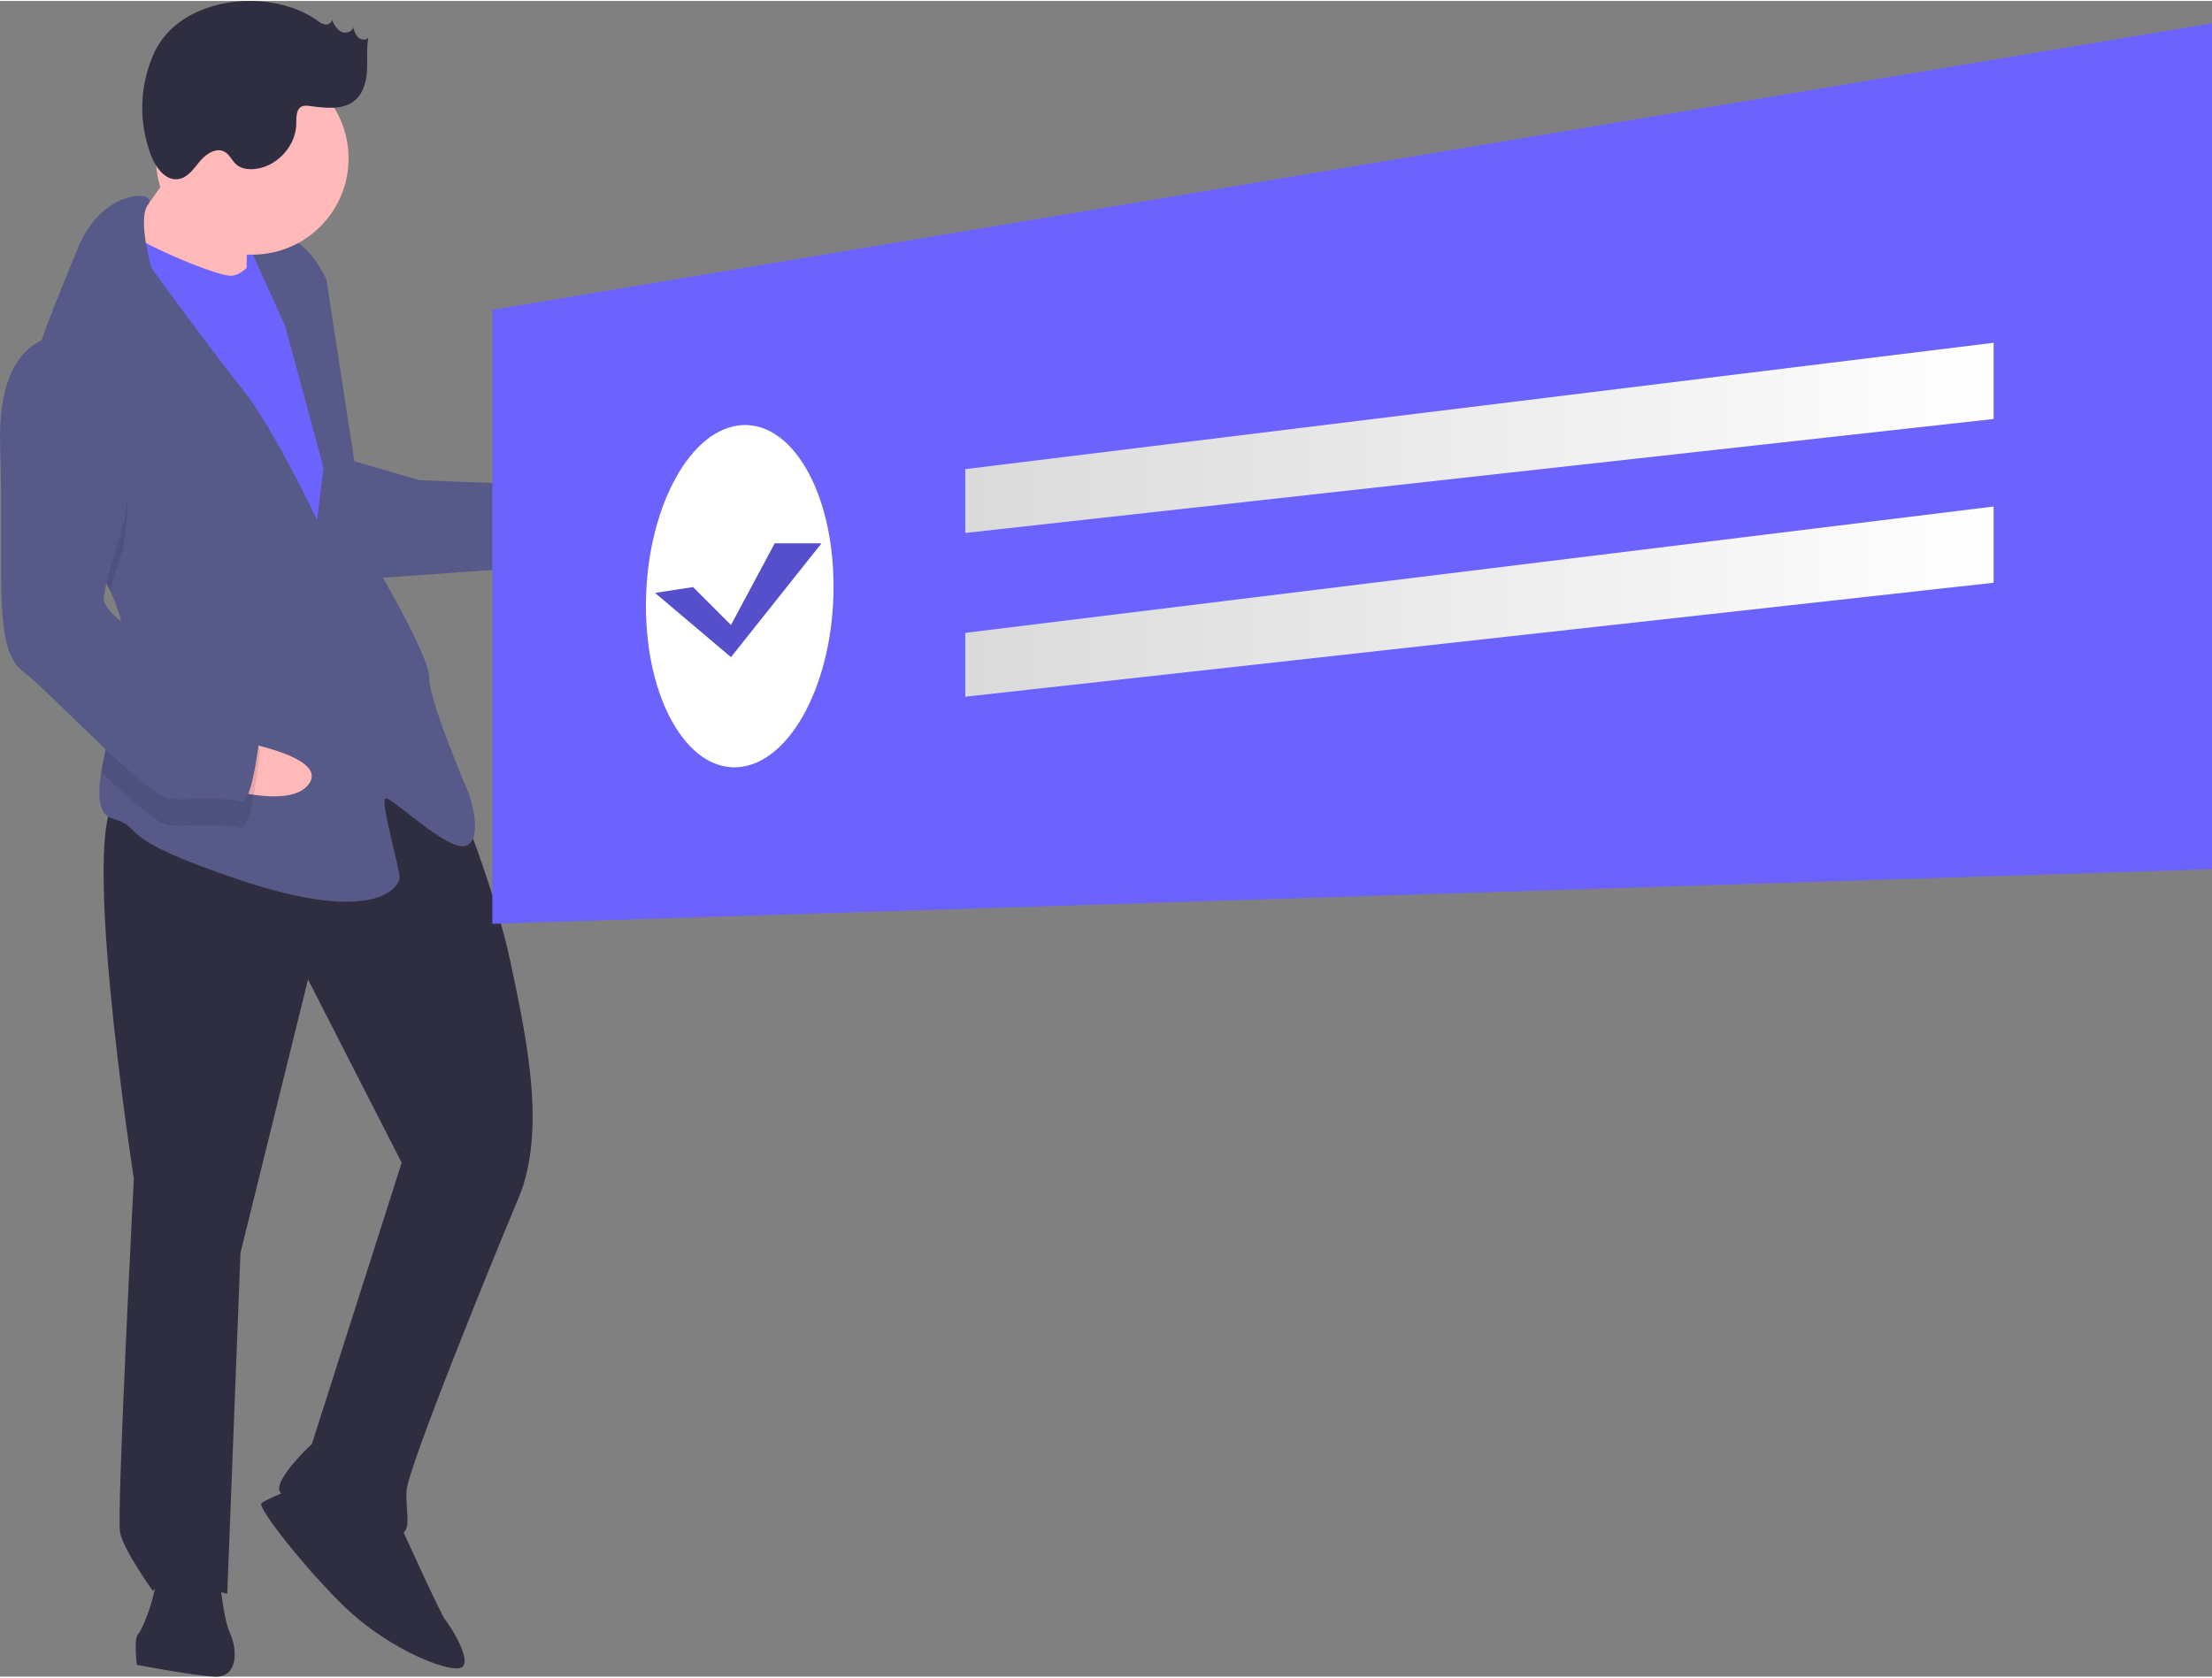 <svg id="e0434867-4dbf-4b6d-811e-d575985e7b91" data-name="Layer 1" xmlns="http://www.w3.org/2000/svg"
     xmlns:xlink="http://www.w3.org/1999/xlink" width="174" height="132" viewBox="0 0 873.527 661.922">
    <rect x="0" y="0" width="873.527" height="661.922" fill="#808080" stroke="none"/>
    <defs>
        <linearGradient id="b66d5b2e-2a7e-4a85-b9c3-ae278fa45bee" x1="381.182" y1="172.59" x2="787.292"
                        y2="172.59" gradientUnits="userSpaceOnUse">
            <stop offset="0" stop-color="#dadada"/>
            <stop offset="1" stop-color="#fff"/>
        </linearGradient>
        <linearGradient id="e0ad699f-4c97-4d99-9072-527ef1d2ca0a" x1="381.182" y1="237.267" x2="787.292"
                        y2="237.267" xlink:href="#b66d5b2e-2a7e-4a85-b9c3-ae278fa45bee"/>
    </defs>
    <title>Checklist</title>
    <rect x="251.774" y="206.363" width="24.201" height="31.116"
          transform="translate(355.715 334.861) rotate(-177.779)" fill="#6c63ff"/>
    <path d="M361.475,314.798s33.489-16.001,32.954-2.182-33.757,22.91-33.757,22.91Z"
          transform="translate(-163.236 -119.039)" fill="#ffb9b9"/>
    <path d="M343.101,431.722s15.8,38.672,21.638,66.577,14.728,66.309,3.292,93.545-43.949,107.282-44.284,115.919,2.785,17.407-4.125,17.14-44.509-12.106-46.036-17.355,12.828-18.532,12.828-18.532l35.446-111.072-36.983-72.362-26.675,107.952-5.225,134.733s-25.642-7.914-29.365-1.139c0,0-11.489-16.015-12.948-22.991S216.091,584.222,216.091,584.222s-23.537-151.418-4.537-150.681S304.979,388.725,343.101,431.722Z"
          transform="translate(-163.236 -119.039)" fill="#2f2e41"/>
    <path d="M319.89,717.993s17.527,38.739,19.188,40.533,13.082,19.537,4.445,19.202-29.03-9.775-44.04-24.197-34.801-39.408-33.006-41.069,14.087-6.374,14.087-6.374Z"
          transform="translate(-163.236 -119.039)" fill="#2f2e41"/>
    <path d="M249.858,739.497s1.058,17.34,4.244,24.384,2.785,17.407-5.852,17.073-30.958-4.66-30.958-4.66-1.325-10.431.469-12.091,9.441-20.393,6.187-25.709S249.858,739.497,249.858,739.497Z"
          transform="translate(-163.236 -119.039)" fill="#2f2e41"/>
    <path d="M237.081,176.768S218.669,205.464,211.492,212.105s13.015,21.264,13.015,21.264l36.14,4.861s-.455-32.887,1.407-36.274S237.081,176.768,237.081,176.768Z"
          transform="translate(-163.236 -119.039)" fill="#ffb9b9"/>
    <path d="M268.494,214.315s-7.445,13.551-14.355,13.283S211.492,212.105,209.965,206.856s-11.838,37.6-11.838,37.6l87.449,153.897,21.331-14.742L296.572,293.252l-8.489-48.768Z"
          transform="translate(-163.236 -119.039)" fill="#6c63ff"/>
    <path d="M206.74,352.046c3.488,7.297,5.667,14.907,5.365,22.697-.013.345-.027.691-.057,1.036-.828,15.987-6.717,34.477-8.83,47.923-1.533,9.646-1.097,16.686,4.548,18.341,13.685,3.991-1.995,6.842,50.95,24.465s62.185,2.411,62.319-1.043-7.498-29.7-5.704-31.36,25.106,21.733,32.15,18.546.804-20.728.804-20.728S332.416,394.979,332.751,386.342s-24.035-49.371-24.035-49.371L292.141,229.072s-6.374-14.087-14.943-16.149-15.68,2.852-15.68,2.852L275.858,247.47l15.13,55.945L288.457,324.076s-17.594-37.011-29.15-51.299-36.193-48.112-36.193-48.112-5.752-19.408-1.41-25.208c4.343-5.817-18.113-6.688-27.687,17.16-5.075,12.639-13.313,31.488-18.474,49.037-4.599,15.547-6.771,30.081-2.215,38.388C180.291,316.733,197.809,333.415,206.74,352.046Z"
          transform="translate(-163.236 -119.039)" fill="#575a89"/>
    <path d="M173.327,304.042c6.964,12.691,24.482,29.372,33.412,48.004,2.333-8.404,5.178-17.099,5.178-17.099s10.914-58.395-21.37-73.486a21.606,21.606,0,0,0-15.006,4.193C170.944,281.201,168.771,295.735,173.327,304.042Z"
          transform="translate(-163.236 -119.039)" opacity="0.1"/>
    <path d="M301.486,300.362l27.37,7.981,38.002,1.474,3.909,33.021-62.453,4.498S292.716,303.482,301.486,300.362Z"
          transform="translate(-163.236 -119.039)" fill="#575a89"/>
    <path d="M256.856,411.388s36.615,6.075,28.258,17.093-40.794-.566-40.794-.566Z"
          transform="translate(-163.236 -119.039)" fill="#ffb9b9"/>
    <path d="M212.047,375.779c-.828,15.987-6.717,34.477-8.83,47.923,11.664,11.04,22.756,20.777,26.936,20.939,8.637.335,22.523-.857,27.638,1.072S265.906,414.889,265.906,414.889s-3.053-10.498-16.671-16.216C240.044,394.805,222.424,384.313,212.047,375.779Z"
          transform="translate(-163.236 -119.039)" opacity="0.1"/>
    <path d="M190.95,251.097s-29.231-4.593-27.652,43.906-3.081,79.458,8.675,88.564,49.945,50.375,58.582,50.71,22.523-.857,27.638,1.072,8.115-30.824,8.115-30.824-3.053-10.498-16.671-16.216-45.701-25.991-45.433-32.901,8.115-30.824,8.115-30.824S223.234,266.189,190.95,251.097Z"
          transform="translate(-163.236 -119.039)" fill="#575a89"/>
    <circle cx="99.621" cy="62.189" r="38.03" fill="#ffb9b9"/>
    <path d="M288.464,126.719a7.343,7.343,0,0,0,3.198,1.605c1.197.144,2.6-.626,2.644-1.832.87,1.804,1.852,3.728,3.628,4.654s4.523.15,4.779-1.837a8.385,8.385,0,0,0,1.93,4.074c1.102,1.051,3.101,1.316,4.063.136-.778,4.252-.298,8.624-.542,12.939s-1.395,8.89-4.655,11.728c-4.755,4.138-11.905,3.117-18.159,2.333a5.512,5.512,0,0,0-2.846.156c-2.342.998-2.236,4.258-2.267,6.803-.111,8.914-7.676,17.119-16.552,17.95-2.472.232-5.149-.114-7.042-1.719-1.776-1.505-2.683-3.958-4.718-5.089-3.31-1.839-7.324.843-9.744,3.756s-4.805,6.495-8.554,7.028c-4.958.705-8.735-4.348-10.587-9.001a52.47,52.47,0,0,1,1.043-40.77C234.435,117.065,269.801,113.495,288.464,126.719Z"
          transform="translate(-163.236 -119.039)" fill="#2f2e41"/>
    <polygon points="194.425 122.009 873.527 8.825 873.527 342.986 194.425 364.545 194.425 122.009" fill="#6c63ff"/>
    <path d="M492.404,350.332c0-37.971-17.065-66.416-37.728-63.586-20.246,2.773-36.361,34.647-36.361,71.243s16.115,65.139,36.361,63.727C475.339,420.275,492.404,388.303,492.404,350.332Z"
          transform="translate(-163.236 -119.039)" fill="#fff"/>
    <polygon points="787.292 165.126 381.182 210.152 381.182 184.937 787.292 135.028 787.292 165.126"
             fill="url(#b66d5b2e-2a7e-4a85-b9c3-ae278fa45bee)"/>
    <polygon points="787.292 229.803 381.182 274.829 381.182 249.613 787.292 199.704 787.292 229.803"
             fill="url(#e0ad699f-4c97-4d99-9072-527ef1d2ca0a)"/>
    <polygon
            points="258.7 233.84 273.683 231.534 288.667 246.518 305.956 214.245 324.398 214.245 288.667 259.197 258.7 233.84"
            fill="#6c63ff"/>
    <polygon
            points="258.7 233.84 273.683 231.534 288.667 246.518 305.956 214.245 324.398 214.245 288.667 259.197 258.7 233.84"
            opacity="0.2"/>
</svg>
